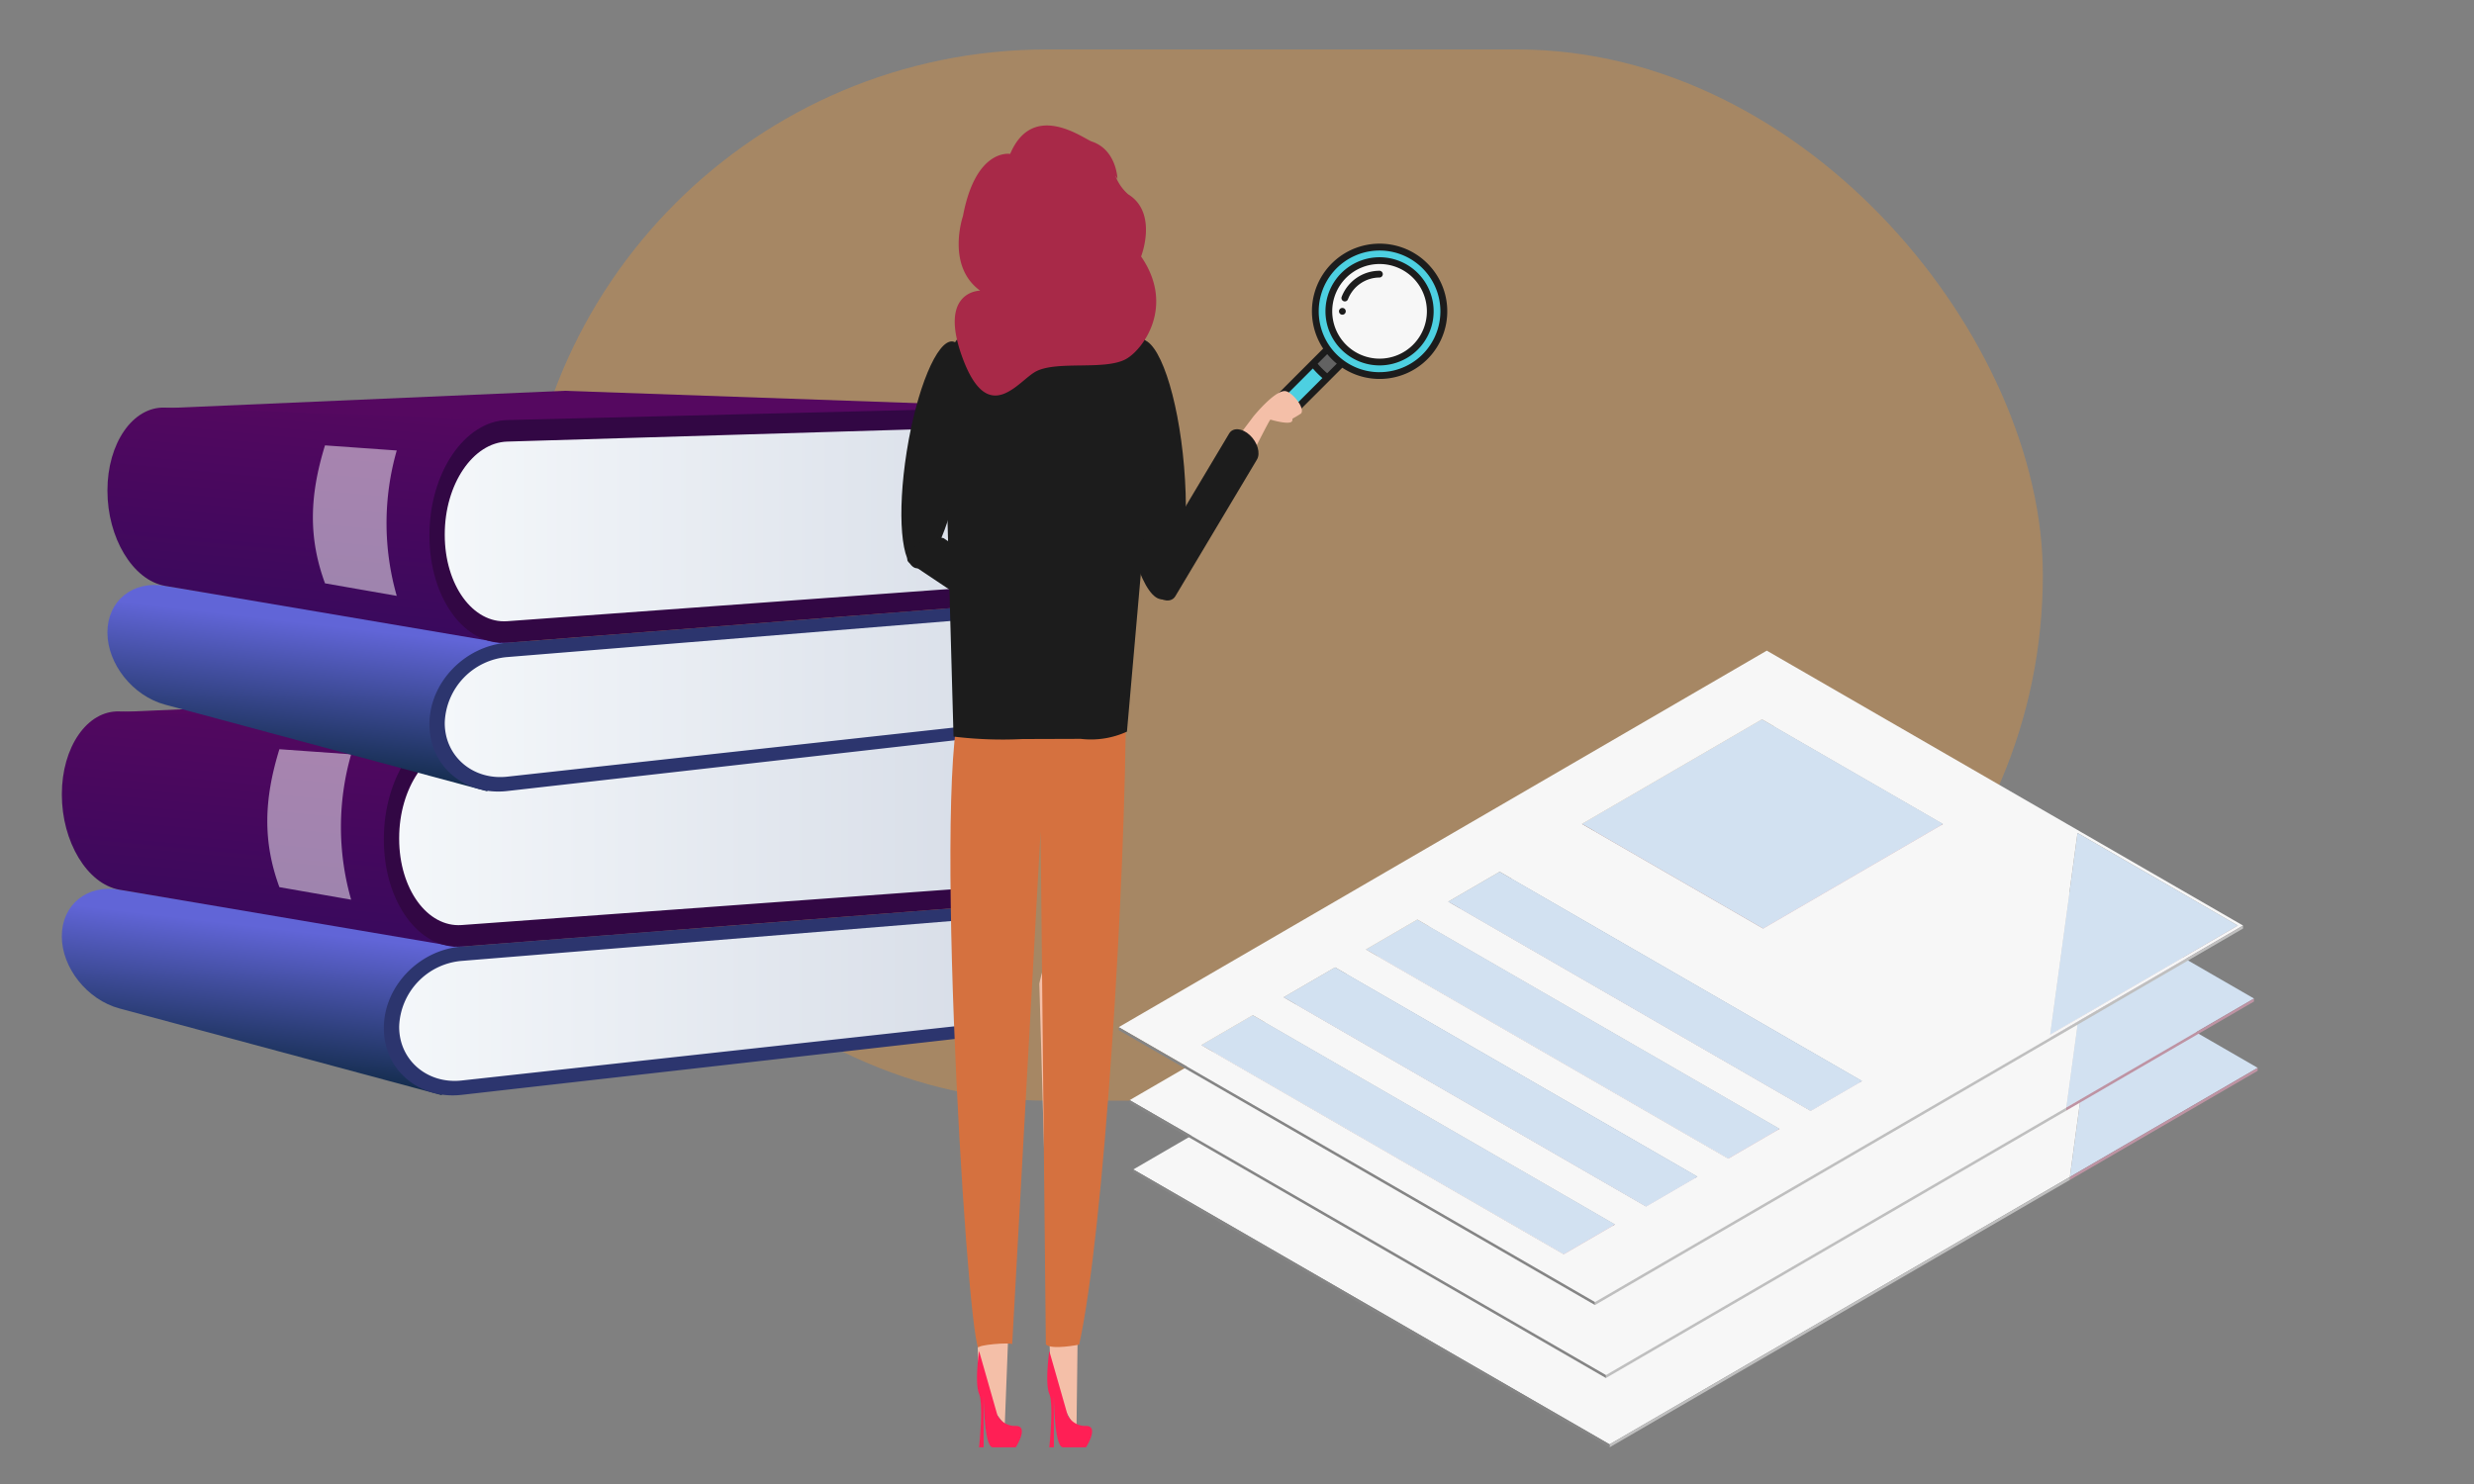 <svg xmlns="http://www.w3.org/2000/svg" xmlns:xlink="http://www.w3.org/1999/xlink" width="400" height="240" viewBox="0 0 400 240">
  <rect x="0" y="0" width="400" height="240" fill="#808080" stroke="none"/>
  <defs>
    <clipPath id="clip-path">
      <rect id="Rectángulo_323425" data-name="Rectángulo 323425" width="400" height="240" transform="translate(1019.334 4771)" fill="#fff"/>
    </clipPath>
    <linearGradient id="linear-gradient" x1="0.382" y1="0.982" x2="0.555" y2="0.213" gradientUnits="objectBoundingBox">
      <stop offset="0" stop-color="#072336"/>
      <stop offset="0.996" stop-color="#6165d7"/>
      <stop offset="1" stop-color="#6165d7"/>
    </linearGradient>
    <linearGradient id="linear-gradient-2" y1="0.5" x2="1" y2="0.5" gradientUnits="objectBoundingBox">
      <stop offset="0" stop-color="#f4f7fa"/>
      <stop offset="0.996" stop-color="#d8dee8"/>
    </linearGradient>
    <linearGradient id="linear-gradient-3" x1="0.6" y1="-0.114" x2="0.36" y2="1.338" gradientUnits="objectBoundingBox">
      <stop offset="0" stop-color="#8e6a22"/>
      <stop offset="0.004" stop-color="#570860"/>
      <stop offset="1" stop-color="#2d095b"/>
    </linearGradient>
  </defs>
  <g id="Enmascarar_grupo_55" data-name="Enmascarar grupo 55" transform="translate(-1019.334 -4771)" clip-path="url(#clip-path)">
    <g id="Grupo_929482" data-name="Grupo 929482" transform="translate(108.29)">
      <g id="Grupo_929483" data-name="Grupo 929483">
        <g id="Grupo_928448" data-name="Grupo 928448" transform="translate(921.044 4779)">
          <g id="Illustration" transform="translate(0 0)">
            <g id="Grupo_927796" data-name="Grupo 927796" transform="translate(0 0)">
              <rect id="Rectángulo_321845" data-name="Rectángulo 321845" width="246" height="170" rx="85" transform="translate(74.29)" fill="#fd9927" opacity="0.31"/>
              <g id="Grupo_927764" data-name="Grupo 927764" transform="translate(0 104.344)">
                <path id="Trazado_710789" data-name="Trazado 710789" d="M1014.732,1995.765l64.315-2.8,74.1,2.6-73.1,15.979Z" transform="translate(-1005.132 -1992.969)" fill="#550860"/>
                <g id="Grupo_927761" data-name="Grupo 927761" transform="translate(0 31.393)">
                  <path id="Trazado_710790" data-name="Trazado 710790" d="M924.905,2520.962l-52.1-14.021c-5.247-1.412-9.323-6.61-9.323-11.652v-.055c0-5.041,4.076-8.424,9.323-7.5l55.876,9.144Z" transform="translate(-863.486 -2487.583)" fill="url(#linear-gradient)"/>
                  <g id="Grupo_927760" data-name="Grupo 927760" transform="translate(52.059 2.777)">
                    <path id="Trazado_710791" data-name="Trazado 710791" d="M1813.138,2566.347l-84.177,9.4c-5.272.589-9.607-3.088-9.607-8.22v-3.482a10.448,10.448,0,0,1,9.607-10.058l84.177-6.7C1809.414,2554.221,1808.554,2560.708,1813.138,2566.347Z" transform="translate(-1717.092 -2546.275)" fill="url(#linear-gradient-2)"/>
                    <path id="Trazado_710792" data-name="Trazado 710792" d="M1780.476,2552.337l-84.2,9.548c-6.877.78-12.575-4.037-12.575-10.752v-.074c0-6.715,5.7-12.622,12.575-13.158l84.2-6.567a.883.883,0,0,1,.917.942,1.069,1.069,0,0,1-.917,1.088l-84.2,6.856a11.029,11.029,0,0,0-10.1,10.6v.074c0,5.393,4.568,9.278,10.1,8.67l84.2-9.26a.851.851,0,0,1,.917.913A1.113,1.113,0,0,1,1780.476,2552.337Z" transform="translate(-1683.697 -2531.332)" fill="#2c356e"/>
                  </g>
                </g>
                <g id="Grupo_927763" data-name="Grupo 927763" transform="translate(0 2.636)">
                  <path id="Trazado_710793" data-name="Trazado 710793" d="M927.094,2073.627l-54.285-9.2c-5.247-.925-9.323-7.8-9.323-15.372v-.083c0-7.57,4.076-13.576,9.323-13.381l57.586,2.139Z" transform="translate(-863.486 -2035.516)" fill="url(#linear-gradient-3)"/>
                  <g id="Grupo_927762" data-name="Grupo 927762" transform="translate(52.059)">
                    <path id="Trazado_710794" data-name="Trazado 710794" d="M1813.138,2085.95l-79.459,5.993c-7.836.591-14.324-5.167-14.324-12.873v-5.228a14.669,14.669,0,0,1,14.324-14.344l79.459-2.166C1809.4,2067.721,1808.566,2077.451,1813.138,2085.95Z" transform="translate(-1717.092 -2055.882)" fill="url(#linear-gradient-2)"/>
                    <path id="Trazado_710795" data-name="Trazado 710795" d="M1780.476,2066.033l-84.2,6.567c-6.877.536-12.575-7.222-12.575-17.3v-.111c0-10.082,5.7-18.426,12.575-18.6l84.2-2.093c.506-.013.917.659.917,1.5s-.41,1.534-.917,1.55l-84.2,2.525c-5.532.166-10.1,6.891-10.1,14.989v.11c0,8.1,4.568,14.353,10.1,13.95l84.2-6.135c.506-.037.917.615.917,1.455S1780.983,2065.994,1780.476,2066.033Z" transform="translate(-1683.697 -2034.496)" fill="#320744"/>
                  </g>
                </g>
                <path id="Trazado_710796" data-name="Trazado 710796" d="M1400.344,2156.32l-11.6-2.028c-2.71-7.4-2.506-14.189,0-22.309l11.6.825A42.669,42.669,0,0,0,1400.344,2156.32Z" transform="translate(-1353.569 -2123.16)" fill="#fff" opacity="0.5" style="mix-blend-mode: soft-light;isolation: isolate"/>
              </g>
              <g id="Grupo_929481" data-name="Grupo 929481" transform="translate(7.371 55.206)">
                <path id="Trazado_710789-2" data-name="Trazado 710789" d="M1014.732,1995.765l64.315-2.8,74.1,2.6-73.1,15.979Z" transform="translate(-1005.132 -1992.969)" fill="#550860"/>
                <g id="Grupo_927761-2" data-name="Grupo 927761" transform="translate(0 31.393)">
                  <path id="Trazado_710790-2" data-name="Trazado 710790" d="M924.905,2520.962l-52.1-14.021c-5.247-1.412-9.323-6.61-9.323-11.652v-.055c0-5.041,4.076-8.424,9.323-7.5l55.876,9.144Z" transform="translate(-863.486 -2487.583)" fill="url(#linear-gradient)"/>
                  <g id="Grupo_927760-2" data-name="Grupo 927760" transform="translate(52.059 2.777)">
                    <path id="Trazado_710791-2" data-name="Trazado 710791" d="M1813.138,2566.347l-84.177,9.4c-5.272.589-9.607-3.088-9.607-8.22v-3.482a10.448,10.448,0,0,1,9.607-10.058l84.177-6.7C1809.414,2554.221,1808.554,2560.708,1813.138,2566.347Z" transform="translate(-1717.092 -2546.275)" fill="url(#linear-gradient-2)"/>
                    <path id="Trazado_710792-2" data-name="Trazado 710792" d="M1780.476,2552.337l-84.2,9.548c-6.877.78-12.575-4.037-12.575-10.752v-.074c0-6.715,5.7-12.622,12.575-13.158l84.2-6.567a.883.883,0,0,1,.917.942,1.069,1.069,0,0,1-.917,1.088l-84.2,6.856a11.029,11.029,0,0,0-10.1,10.6v.074c0,5.393,4.568,9.278,10.1,8.67l84.2-9.26a.851.851,0,0,1,.917.913A1.113,1.113,0,0,1,1780.476,2552.337Z" transform="translate(-1683.697 -2531.332)" fill="#2c356e"/>
                  </g>
                </g>
                <g id="Grupo_927763-2" data-name="Grupo 927763" transform="translate(0 2.636)">
                  <path id="Trazado_710793-2" data-name="Trazado 710793" d="M927.094,2073.627l-54.285-9.2c-5.247-.925-9.323-7.8-9.323-15.372v-.083c0-7.57,4.076-13.576,9.323-13.381l57.586,2.139Z" transform="translate(-863.486 -2035.516)" fill="url(#linear-gradient-3)"/>
                  <g id="Grupo_927762-2" data-name="Grupo 927762" transform="translate(52.059)">
                    <path id="Trazado_710794-2" data-name="Trazado 710794" d="M1813.138,2085.95l-79.459,5.993c-7.836.591-14.324-5.167-14.324-12.873v-5.228a14.669,14.669,0,0,1,14.324-14.344l79.459-2.166C1809.4,2067.721,1808.566,2077.451,1813.138,2085.95Z" transform="translate(-1717.092 -2055.882)" fill="url(#linear-gradient-2)"/>
                    <path id="Trazado_710795-2" data-name="Trazado 710795" d="M1780.476,2066.033l-84.2,6.567c-6.877.536-12.575-7.222-12.575-17.3v-.111c0-10.082,5.7-18.426,12.575-18.6l84.2-2.093c.506-.013.917.659.917,1.5s-.41,1.534-.917,1.55l-84.2,2.525c-5.532.166-10.1,6.891-10.1,14.989v.11c0,8.1,4.568,14.353,10.1,13.95l84.2-6.135c.506-.037.917.615.917,1.455S1780.983,2065.994,1780.476,2066.033Z" transform="translate(-1683.697 -2034.496)" fill="#320744"/>
                  </g>
                </g>
                <path id="Trazado_710796-2" data-name="Trazado 710796" d="M1400.344,2156.32l-11.6-2.028c-2.71-7.4-2.506-14.189,0-22.309l11.6.825A42.669,42.669,0,0,0,1400.344,2156.32Z" transform="translate(-1353.569 -2123.16)" fill="#fff" opacity="0.5" style="mix-blend-mode: soft-light;isolation: isolate"/>
              </g>
            </g>
          </g>
        </g>
        <g id="Grupo_929480" data-name="Grupo 929480" transform="translate(932.282 4655.175)">
          <g id="Grupo_908933" data-name="Grupo 908933" transform="translate(184.758 155.243)">
            <path id="Trazado_677643" data-name="Trazado 677643" d="M470.747,97.644a13.856,13.856,0,0,0,2.319,2.319l-5.278,5.278a1.639,1.639,0,1,1-2.319-2.318Z" transform="translate(-464.442 -78.284)" fill="#4dd0e1"/>
            <path id="Trazado_677644" data-name="Trazado 677644" d="M476.147,94.061a10.432,10.432,0,0,0,2.318,2.318h0l-2.34,2.34a13.857,13.857,0,0,1-2.318-2.318l2.34-2.34Z" transform="translate(-467.501 -77.041)" fill="#626262"/>
            <path id="Trazado_677645" data-name="Trazado 677645" d="M484.747,68.837a10.379,10.379,0,1,1-10.385,10.384A10.4,10.4,0,0,1,484.747,68.837Z" transform="translate(-467.694 -68.29)" fill="#4dd0e1"/>
            <path id="Trazado_677646" data-name="Trazado 677646" d="M494.106,80.382a8.2,8.2,0,1,1-8.2-8.2A8.208,8.208,0,0,1,494.106,80.382Z" transform="translate(-468.855 -69.451)" fill="#f7f7f7"/>
            <path id="Trazado_677647" data-name="Trazado 677647" d="M464.152,93.8a2.186,2.186,0,0,0,3.732,1.546l5.278-5.278h0l2.017-2.016a10.94,10.94,0,1,0-3.092-3.092l-7.3,7.3A2.17,2.17,0,0,0,464.152,93.8Zm8.587-4.855a13.228,13.228,0,0,1-1.545-1.546l1.55-1.55a11.019,11.019,0,0,0,1.546,1.546Zm8.466-.173a9.755,9.755,0,0,1-5.768-1.873h0a9.877,9.877,0,0,1-2.2-2.2,9.835,9.835,0,1,1,7.965,4.07ZM465.245,93.8a1.085,1.085,0,0,1,.32-.773l4.853-4.853a14.394,14.394,0,0,0,1.546,1.546l-4.853,4.853a1.093,1.093,0,0,1-1.866-.773Z" transform="translate(-464.152 -68)" fill="#1c1c1c"/>
            <path id="Trazado_677648" data-name="Trazado 677648" d="M485.618,88.837a8.745,8.745,0,1,0-8.745-8.745A8.754,8.754,0,0,0,485.618,88.837Zm-7.652-8.745a7.652,7.652,0,1,1,7.652,7.652A7.661,7.661,0,0,1,477.966,80.092Z" transform="translate(-468.565 -69.161)" fill="#1c1c1c"/>
            <path id="Trazado_677649" data-name="Trazado 677649" d="M481.375,79.65a.545.545,0,0,0,.51-.351,5.5,5.5,0,0,1,5.105-3.511.547.547,0,0,0,0-1.093,6.571,6.571,0,0,0-6.125,4.212.547.547,0,0,0,.51.743Z" transform="translate(-469.937 -70.323)" fill="#1c1c1c"/>
            <path id="Trazado_677650" data-name="Trazado 677650" d="M480.22,84.447a.547.547,0,1,0,.547-.547A.547.547,0,0,0,480.22,84.447Z" transform="translate(-469.726 -73.516)" fill="#1c1c1c"/>
          </g>
          <g id="Grupo_908937" data-name="Grupo 908937">
            <g id="Grupo_908936" data-name="Grupo 908936">
              <path id="Trazado_677651" data-name="Trazado 677651" d="M181.257-169.7" transform="translate(-181.257 169.702)" fill="#f4bfa8"/>
              <path id="Trazado_677652" data-name="Trazado 677652" d="M432.237,131.79l17.5-23.2s3.368-4.169,5.088-4.107c1.117.04,3.3,2.727,2.629,3.618a20.3,20.3,0,0,1-1.928,1.127c-.265.205.726-1.142.5.024-.167.866-3.525-.152-3.525-.152-.167-.361-11.3,23.056-14.553,24.878" transform="translate(-268.322 74.587)" fill="#f4bfa8"/>
              <path id="Trazado_677653" data-name="Trazado 677653" d="M530.709,93.4" transform="translate(-302.483 78.43)" fill="#f2968b"/>
              <g id="Grupo_908935" data-name="Grupo 908935" transform="translate(22.572 170.73)">
                <path id="Trazado_677654" data-name="Trazado 677654" d="M388.189,248.559l1.9,66,4.169,5.519,1.729-44.759s2.173-18.107-.793-27.386S388.189,248.559,388.189,248.559Z" transform="translate(-275.614 -144.531)" fill="#f4bfa8"/>
                <path id="Trazado_677655" data-name="Trazado 677655" d="M406.039,248.713l1.848,64.817,4.156,7.383.56-45.33s1.678-18.389-1.54-27.7S406.039,248.713,406.039,248.713Z" transform="translate(-281.807 -144.525)" fill="#f4bfa8"/>
                <path id="ëëèïñ_1" data-name="ëëèïñ 1" d="M429.11,91.717c2.9-.244,6.047,8.956,7.025,20.56s-.577,21.2-3.478,21.448-6.045-8.955-7.025-20.561S426.212,91.962,429.11,91.717Z" transform="translate(-288.502 -91.713)" fill="#1c1c1c"/>
                <path id="ðßìîóãîëüíèê_ñêðóãë._óãëû_3" data-name="ðßìîóãîëüíèê ñêðóãë. óãëû 3" d="M449.23,114.889c1.241,1.163,1.755,2.931,1.147,3.949h0l-13.2,22.11c-.613,1.012-2.114.887-3.352-.281s-1.74-2.917-1.141-3.934l13.2-22.109C446.492,113.608,447.99,113.727,449.23,114.889Z" transform="translate(-290.962 -99.421)" fill="#1c1c1c"/>
                <g id="Grupo_908934" data-name="Grupo 908934" transform="translate(101.928 0.316)">
                  <path id="ëëèïñ_1_êîïèß" data-name="ëëèïñ 1 êîïèß" d="M380.165,92.2c2.489.293,3.209,8.738,1.6,18.871s-4.915,18.1-7.417,17.812-3.209-8.738-1.6-18.873S377.676,91.91,380.165,92.2Z" transform="translate(-371.888 -92.197)" fill="#1c1c1c"/>
                  <path id="ðßìîóãîëüíèê_ñêðóãë._óãëû_3_êîïèß" data-name="ðßìîóãîëüíèê ñêðóãë. óãëû 3 êîïèß" d="M375.049,141.9a4.579,4.579,0,0,1,4.174-1.055L396.045,152.1c.766.507.165,1.837-1.36,2.924a4.575,4.575,0,0,1-4.174,1.055l-16.82-11.25C372.9,144.322,373.518,143.009,375.049,141.9Z" transform="translate(-372.394 -109.028)" fill="#1c1c1c"/>
                </g>
                <path id="Trazado_677656" data-name="Trazado 677656" d="M215.819,283.445" transform="translate(-215.819 -158.225)" fill="#f4bfa8"/>
                <path id="Trazado_677657" data-name="Trazado 677657" d="M390.939,342.18s-.742,5.2,0,6.927,0,8.658,0,8.658h.741v-8.658s0,8.658,1.483,8.658h3.708s2.224-3.463,0-3.463a3.182,3.182,0,0,1-2.966-1.731Z" transform="translate(-276.454 -178.6)" fill="#ff1f55"/>
                <path id="Trazado_677658" data-name="Trazado 677658" d="M408.327,342.18s-.741,5.2,0,6.927,0,8.658,0,8.658h.742v-8.658s0,8.658,1.483,8.658h3.708s2.225-3.463,0-3.463a3.183,3.183,0,0,1-2.966-1.731Z" transform="translate(-282.486 -178.6)" fill="#ff1f55"/>
              </g>
            </g>
            <path id="Trazado_677659" data-name="Trazado 677659" d="M412.415,177.226c-.065,31.248-3.589,87.059-7.575,105.092,0,0-4.5.907-5.386-.037l-.851-83-4.591,82.975c-.208-.338-5.781.081-5.463.6-2.013-3.3-7.964-102.818-1.814-105.914C393.184,173.7,412.432,168.852,412.415,177.226Z" transform="translate(-251.597 50.967)" fill="#d5713f"/>
            <path id="ðßìîóãîëüíèê_ñêðóãë._óãëû_2" data-name="ðßìîóãîëüíèê ñêðóãë. óãëû 2" d="M393.634,84.82l11.952-.039a11.05,11.05,0,0,1,11.351,10.742c.007.25.005.5,0,.752l-4.958,56.449a13.974,13.974,0,0,1-7.481,1.168l-9.424.031a65,65,0,0,1-11.135-.4l-1.594-57.139A11.073,11.073,0,0,1,392.9,84.828C393.147,84.817,393.391,84.815,393.634,84.82Z" transform="translate(-251.009 81.423)" fill="#1c1c1c"/>
            <path id="Trazado_677660" data-name="Trazado 677660" d="M411.4,47.336s-.14-4.7-4.163-6.03c-1.264-.419-9.475-6.718-13.183,2.01,0,0-5.551-1.005-7.632,10.051,0,0-2.775,8.04,2.776,12.061,0,0-6.939,0-2.776,11.056s9,3.47,11.8,2.01c3.442-1.8,11.154-.114,14.571-2.01,2.732-1.516,7.979-8.543,2.428-16.583,0,0,2.775-7.035-2.081-10.051a7.4,7.4,0,0,1-2.081-3.015" transform="translate(-251.967 97.401)" fill="#a82948"/>
          </g>
        </g>
        <g id="Grupo_908524" data-name="Grupo 908524" transform="translate(1091.919 4876.226)">
          <g id="Grupo_908481" data-name="Grupo 908481" transform="translate(2.358 23.01)">
            <g id="Grupo_908480" data-name="Grupo 908480" style="isolation: isolate">
              <g id="Grupo_908474" data-name="Grupo 908474" transform="translate(151.425 29.489)">
                <path id="Trazado_676029" data-name="Trazado 676029" d="M640.713,379.93v.481l-4.431,32.618v-.481Z" transform="translate(-636.281 -379.93)" fill="#959595"/>
              </g>
              <g id="Grupo_908475" data-name="Grupo 908475" transform="translate(151.427 29.489)">
                <path id="Trazado_676030" data-name="Trazado 676030" d="M666.648,394.9l-30.364,17.646,4.431-32.618Z" transform="translate(-636.284 -379.93)" fill="#d2e1f1"/>
              </g>
              <g id="Grupo_908476" data-name="Grupo 908476" transform="translate(151.425 44.461)">
                <path id="Trazado_676031" data-name="Trazado 676031" d="M666.647,403.908v.481l-30.364,17.646v-.481Z" transform="translate(-636.281 -403.908)" fill="#be93a3"/>
              </g>
              <g id="Grupo_908477" data-name="Grupo 908477" transform="translate(0.001)">
                <path id="Trazado_676032" data-name="Trazado 676032" d="M549.635,362.193,545.2,394.811l-74.417,43.246L393.779,393.6,498.559,332.7Z" transform="translate(-393.779 -332.704)" fill="#f7f7f7"/>
              </g>
              <g id="Grupo_908478" data-name="Grupo 908478" transform="translate(77.009 62.107)">
                <path id="Trazado_676033" data-name="Trazado 676033" d="M591.523,432.167v.481L517.1,475.894v-.481Z" transform="translate(-517.105 -432.167)" fill="#bfbfbf"/>
              </g>
              <g id="Grupo_908479" data-name="Grupo 908479" transform="translate(0 60.892)">
                <path id="Trazado_676034" data-name="Trazado 676034" d="M470.787,474.683v.481L393.777,430.7v-.481Z" transform="translate(-393.777 -430.221)" fill="#858585"/>
              </g>
            </g>
          </g>
          <g id="Grupo_908489" data-name="Grupo 908489" transform="translate(1.768 11.801)">
            <g id="Grupo_908488" data-name="Grupo 908488" style="isolation: isolate">
              <g id="Grupo_908482" data-name="Grupo 908482" transform="translate(151.425 29.489)">
                <path id="Trazado_676035" data-name="Trazado 676035" d="M639.769,361.979v.481l-4.43,32.618V394.6Z" transform="translate(-635.337 -361.979)" fill="#959595"/>
              </g>
              <g id="Grupo_908483" data-name="Grupo 908483" transform="translate(151.427 29.489)">
                <path id="Trazado_676036" data-name="Trazado 676036" d="M665.7,376.951,635.339,394.6l4.431-32.618Z" transform="translate(-635.339 -361.979)" fill="#d2e1f1"/>
              </g>
              <g id="Grupo_908484" data-name="Grupo 908484" transform="translate(151.425 44.461)">
                <path id="Trazado_676037" data-name="Trazado 676037" d="M665.7,385.957v.481l-30.364,17.646V403.6Z" transform="translate(-635.337 -385.957)" fill="#be93a3"/>
              </g>
              <g id="Grupo_908485" data-name="Grupo 908485" transform="translate(0.001)">
                <path id="Trazado_676038" data-name="Trazado 676038" d="M548.69,344.242,544.26,376.86l-74.417,43.246-77.009-44.461,104.78-60.892Z" transform="translate(-392.834 -314.753)" fill="#f7f7f7"/>
              </g>
              <g id="Grupo_908486" data-name="Grupo 908486" transform="translate(77.009 62.107)">
                <path id="Trazado_676039" data-name="Trazado 676039" d="M590.578,414.216v.481L516.16,457.943v-.481Z" transform="translate(-516.16 -414.216)" fill="#bfbfbf"/>
              </g>
              <g id="Grupo_908487" data-name="Grupo 908487" transform="translate(0 60.892)">
                <path id="Trazado_676040" data-name="Trazado 676040" d="M469.842,456.731v.481l-77.009-44.461v-.481Z" transform="translate(-392.832 -412.27)" fill="#858585"/>
              </g>
            </g>
          </g>
          <g id="Grupo_908523" data-name="Grupo 908523">
            <g id="Grupo_908522" data-name="Grupo 908522" style="isolation: isolate">
              <g id="Grupo_908490" data-name="Grupo 908490" transform="translate(104.006 11.115)">
                <path id="Trazado_676041" data-name="Trazado 676041" d="M585.862,330.57v.481l-29.3-16.915v-.481Z" transform="translate(-556.563 -313.655)" fill="#858585"/>
              </g>
              <g id="Grupo_908491" data-name="Grupo 908491" transform="translate(74.899 11.115)">
                <path id="Trazado_676042" data-name="Trazado 676042" d="M539.057,313.655v.481L509.95,331.051v-.481Z" transform="translate(-509.95 -313.655)" fill="#bfbfbf"/>
              </g>
              <g id="Grupo_908492" data-name="Grupo 908492" transform="translate(53.281 35.761)">
                <path id="Trazado_676043" data-name="Trazado 676043" d="M483.645,353.125v.481l-8.315,4.832v-.481Z" transform="translate(-475.328 -353.125)" fill="#bfbfbf"/>
              </g>
              <g id="Grupo_908493" data-name="Grupo 908493" transform="translate(155.019 29.487)">
                <path id="Trazado_676044" data-name="Trazado 676044" d="M664.194,358.05v.481l-25.933-14.973v-.481Z" transform="translate(-638.259 -343.077)" fill="#858585"/>
              </g>
              <g id="Grupo_908494" data-name="Grupo 908494" transform="translate(74.901 11.115)">
                <path id="Trazado_676045" data-name="Trazado 676045" d="M568.355,330.57l-29.106,16.915-29.3-16.915,29.106-16.915Z" transform="translate(-509.952 -313.656)" fill="#d2e1f1"/>
              </g>
              <g id="Grupo_908495" data-name="Grupo 908495" transform="translate(74.899 28.03)">
                <path id="Trazado_676046" data-name="Trazado 676046" d="M539.248,357.659v.481l-29.3-16.915v-.481Z" transform="translate(-509.95 -340.744)" fill="#846671"/>
              </g>
              <g id="Grupo_908496" data-name="Grupo 908496" transform="translate(104.196 28.03)">
                <path id="Trazado_676047" data-name="Trazado 676047" d="M585.976,340.744v.481L556.868,358.14v-.481Z" transform="translate(-556.868 -340.744)" fill="#be93a3"/>
              </g>
              <g id="Grupo_908497" data-name="Grupo 908497" transform="translate(39.974 43.494)">
                <path id="Trazado_676048" data-name="Trazado 676048" d="M462.333,365.51v.481l-8.315,4.832v-.481Z" transform="translate(-454.017 -365.51)" fill="#bfbfbf"/>
              </g>
              <g id="Grupo_908498" data-name="Grupo 908498" transform="translate(26.67 51.225)">
                <path id="Trazado_676049" data-name="Trazado 676049" d="M441.028,377.891v.481l-8.315,4.832v-.481Z" transform="translate(-432.712 -377.891)" fill="#bfbfbf"/>
              </g>
              <g id="Grupo_908499" data-name="Grupo 908499" transform="translate(150.584 29.487)">
                <path id="Trazado_676050" data-name="Trazado 676050" d="M635.594,343.077v.481l-4.434,32.62V375.7Z" transform="translate(-631.158 -343.077)" fill="#959595"/>
              </g>
              <g id="Grupo_908500" data-name="Grupo 908500" transform="translate(150.584 44.459)">
                <path id="Trazado_676051" data-name="Trazado 676051" d="M661.527,367.055v.481l-30.368,17.648V384.7Z" transform="translate(-631.158 -367.055)" fill="#be93a3"/>
              </g>
              <g id="Grupo_908501" data-name="Grupo 908501" transform="translate(150.586 29.487)">
                <path id="Trazado_676052" data-name="Trazado 676052" d="M661.528,358.05,631.16,375.7l4.434-32.62Z" transform="translate(-631.16 -343.077)" fill="#d2e1f1"/>
              </g>
              <g id="Grupo_908502" data-name="Grupo 908502" transform="translate(13.363 58.958)">
                <path id="Trazado_676053" data-name="Trazado 676053" d="M419.717,390.276v.481l-8.315,4.832v-.481Z" transform="translate(-411.401 -390.276)" fill="#bfbfbf"/>
              </g>
              <g id="Grupo_908503" data-name="Grupo 908503" transform="translate(61.596 35.761)">
                <path id="Trazado_676054" data-name="Trazado 676054" d="M547.24,386.955v.481l-58.594-33.829v-.481Z" transform="translate(-488.645 -353.125)" fill="#858585"/>
              </g>
              <g id="Grupo_908504" data-name="Grupo 908504" transform="translate(53.281 40.593)">
                <path id="Trazado_676055" data-name="Trazado 676055" d="M533.923,394.693v.481l-58.594-33.829v-.481Z" transform="translate(-475.328 -360.864)" fill="#846671"/>
              </g>
              <g id="Grupo_908505" data-name="Grupo 908505" transform="translate(111.875 69.59)">
                <path id="Trazado_676056" data-name="Trazado 676056" d="M577.481,407.3v.481l-8.315,4.832v-.481Z" transform="translate(-569.165 -407.302)" fill="#be93a3"/>
              </g>
              <g id="Grupo_908506" data-name="Grupo 908506" transform="translate(48.289 43.494)">
                <path id="Trazado_676057" data-name="Trazado 676057" d="M525.929,399.339v.481l-58.594-33.829v-.481Z" transform="translate(-467.333 -365.51)" fill="#858585"/>
              </g>
              <g id="Grupo_908507" data-name="Grupo 908507" transform="translate(39.974 48.326)">
                <path id="Trazado_676058" data-name="Trazado 676058" d="M512.612,407.078v.481L454.017,373.73v-.481Z" transform="translate(-454.017 -373.249)" fill="#846671"/>
              </g>
              <g id="Grupo_908508" data-name="Grupo 908508" transform="translate(39.975 43.494)">
                <path id="Trazado_676059" data-name="Trazado 676059" d="M520.928,399.339l-8.315,4.832-58.594-33.829,8.315-4.832Z" transform="translate(-454.019 -365.51)" fill="#d2e1f1"/>
              </g>
              <g id="Grupo_908509" data-name="Grupo 908509" transform="translate(98.567 77.323)">
                <path id="Trazado_676060" data-name="Trazado 676060" d="M556.17,419.687v.481L547.854,425v-.481Z" transform="translate(-547.854 -419.687)" fill="#be93a3"/>
              </g>
              <g id="Grupo_908510" data-name="Grupo 908510" transform="translate(34.985 51.225)">
                <path id="Trazado_676061" data-name="Trazado 676061" d="M504.624,411.72v.481l-58.594-33.829v-.481Z" transform="translate(-446.028 -377.891)" fill="#858585"/>
              </g>
              <g id="Grupo_908511" data-name="Grupo 908511" transform="translate(85.264 85.054)">
                <path id="Trazado_676062" data-name="Trazado 676062" d="M534.865,432.068v.481l-8.315,4.832V436.9Z" transform="translate(-526.549 -432.068)" fill="#be93a3"/>
              </g>
              <g id="Grupo_908512" data-name="Grupo 908512" transform="translate(26.67 56.057)">
                <path id="Trazado_676063" data-name="Trazado 676063" d="M491.307,419.459v.481l-58.594-33.829v-.481Z" transform="translate(-432.712 -385.63)" fill="#846671"/>
              </g>
              <g id="Grupo_908513" data-name="Grupo 908513" transform="translate(21.678 58.958)">
                <path id="Trazado_676064" data-name="Trazado 676064" d="M483.313,424.1v.481l-58.594-33.829v-.481Z" transform="translate(-424.717 -390.276)" fill="#858585"/>
              </g>
              <g id="Grupo_908514" data-name="Grupo 908514" transform="translate(13.363 63.791)">
                <path id="Trazado_676065" data-name="Trazado 676065" d="M470,431.844v.481L411.4,398.5v-.481Z" transform="translate(-411.401 -398.015)" fill="#846671"/>
              </g>
              <g id="Grupo_908515" data-name="Grupo 908515" transform="translate(13.365 58.958)">
                <path id="Trazado_676066" data-name="Trazado 676066" d="M478.312,424.105,470,428.937,411.4,395.108l8.315-4.832Z" transform="translate(-411.403 -390.276)" fill="#d2e1f1"/>
              </g>
              <g id="Grupo_908516" data-name="Grupo 908516" transform="translate(71.957 92.788)">
                <path id="Trazado_676067" data-name="Trazado 676067" d="M513.554,444.453v.481l-8.315,4.832v-.481Z" transform="translate(-505.238 -444.453)" fill="#be93a3"/>
              </g>
              <g id="Grupo_908517" data-name="Grupo 908517" transform="translate(0.001)">
                <path id="Trazado_676068" data-name="Trazado 676068" d="M494.783,295.855l77.005,44.459L467.007,401.206,390,356.747Zm-.775,11.115L464.9,323.885,494.2,340.8l29.107-16.915-29.3-16.915m46.579,50.992,30.367-17.648-25.933-14.972-4.434,32.62m-78.627,35.513,8.315-4.832L411.68,354.814l-8.315,4.832,58.594,33.829m13.307-7.733,8.315-4.832L424.987,347.08l-8.315,4.832,58.594,33.829m13.3-7.732,8.315-4.832-58.593-33.829-8.315,4.832L488.57,378.01m13.307-7.733,8.315-4.832L451.6,331.616l-8.315,4.832,58.594,33.829" transform="translate(-390.002 -295.855)" fill="#f7f7f7"/>
              </g>
              <g id="Grupo_908518" data-name="Grupo 908518" transform="translate(53.282 35.761)">
                <path id="Trazado_676069" data-name="Trazado 676069" d="M542.239,386.955l-8.315,4.832L475.33,357.958l8.315-4.832Z" transform="translate(-475.33 -353.125)" fill="#d2e1f1"/>
              </g>
              <g id="Grupo_908519" data-name="Grupo 908519" transform="translate(26.672 51.225)">
                <path id="Trazado_676070" data-name="Trazado 676070" d="M499.623,411.72l-8.315,4.832-58.594-33.829,8.315-4.832Z" transform="translate(-432.714 -377.891)" fill="#d2e1f1"/>
              </g>
              <g id="Grupo_908520" data-name="Grupo 908520" transform="translate(0 60.892)">
                <path id="Trazado_676071" data-name="Trazado 676071" d="M467.007,437.831v.481L390,393.853v-.481Z" transform="translate(-390 -393.372)" fill="#858585"/>
              </g>
              <g id="Grupo_908521" data-name="Grupo 908521" transform="translate(77.005 44.459)">
                <path id="Trazado_676072" data-name="Trazado 676072" d="M618.1,367.055v.481L513.322,428.428v-.481Z" transform="translate(-513.322 -367.055)" fill="#bfbfbf"/>
              </g>
            </g>
          </g>
        </g>
      </g>
    </g>
  </g>
</svg>
